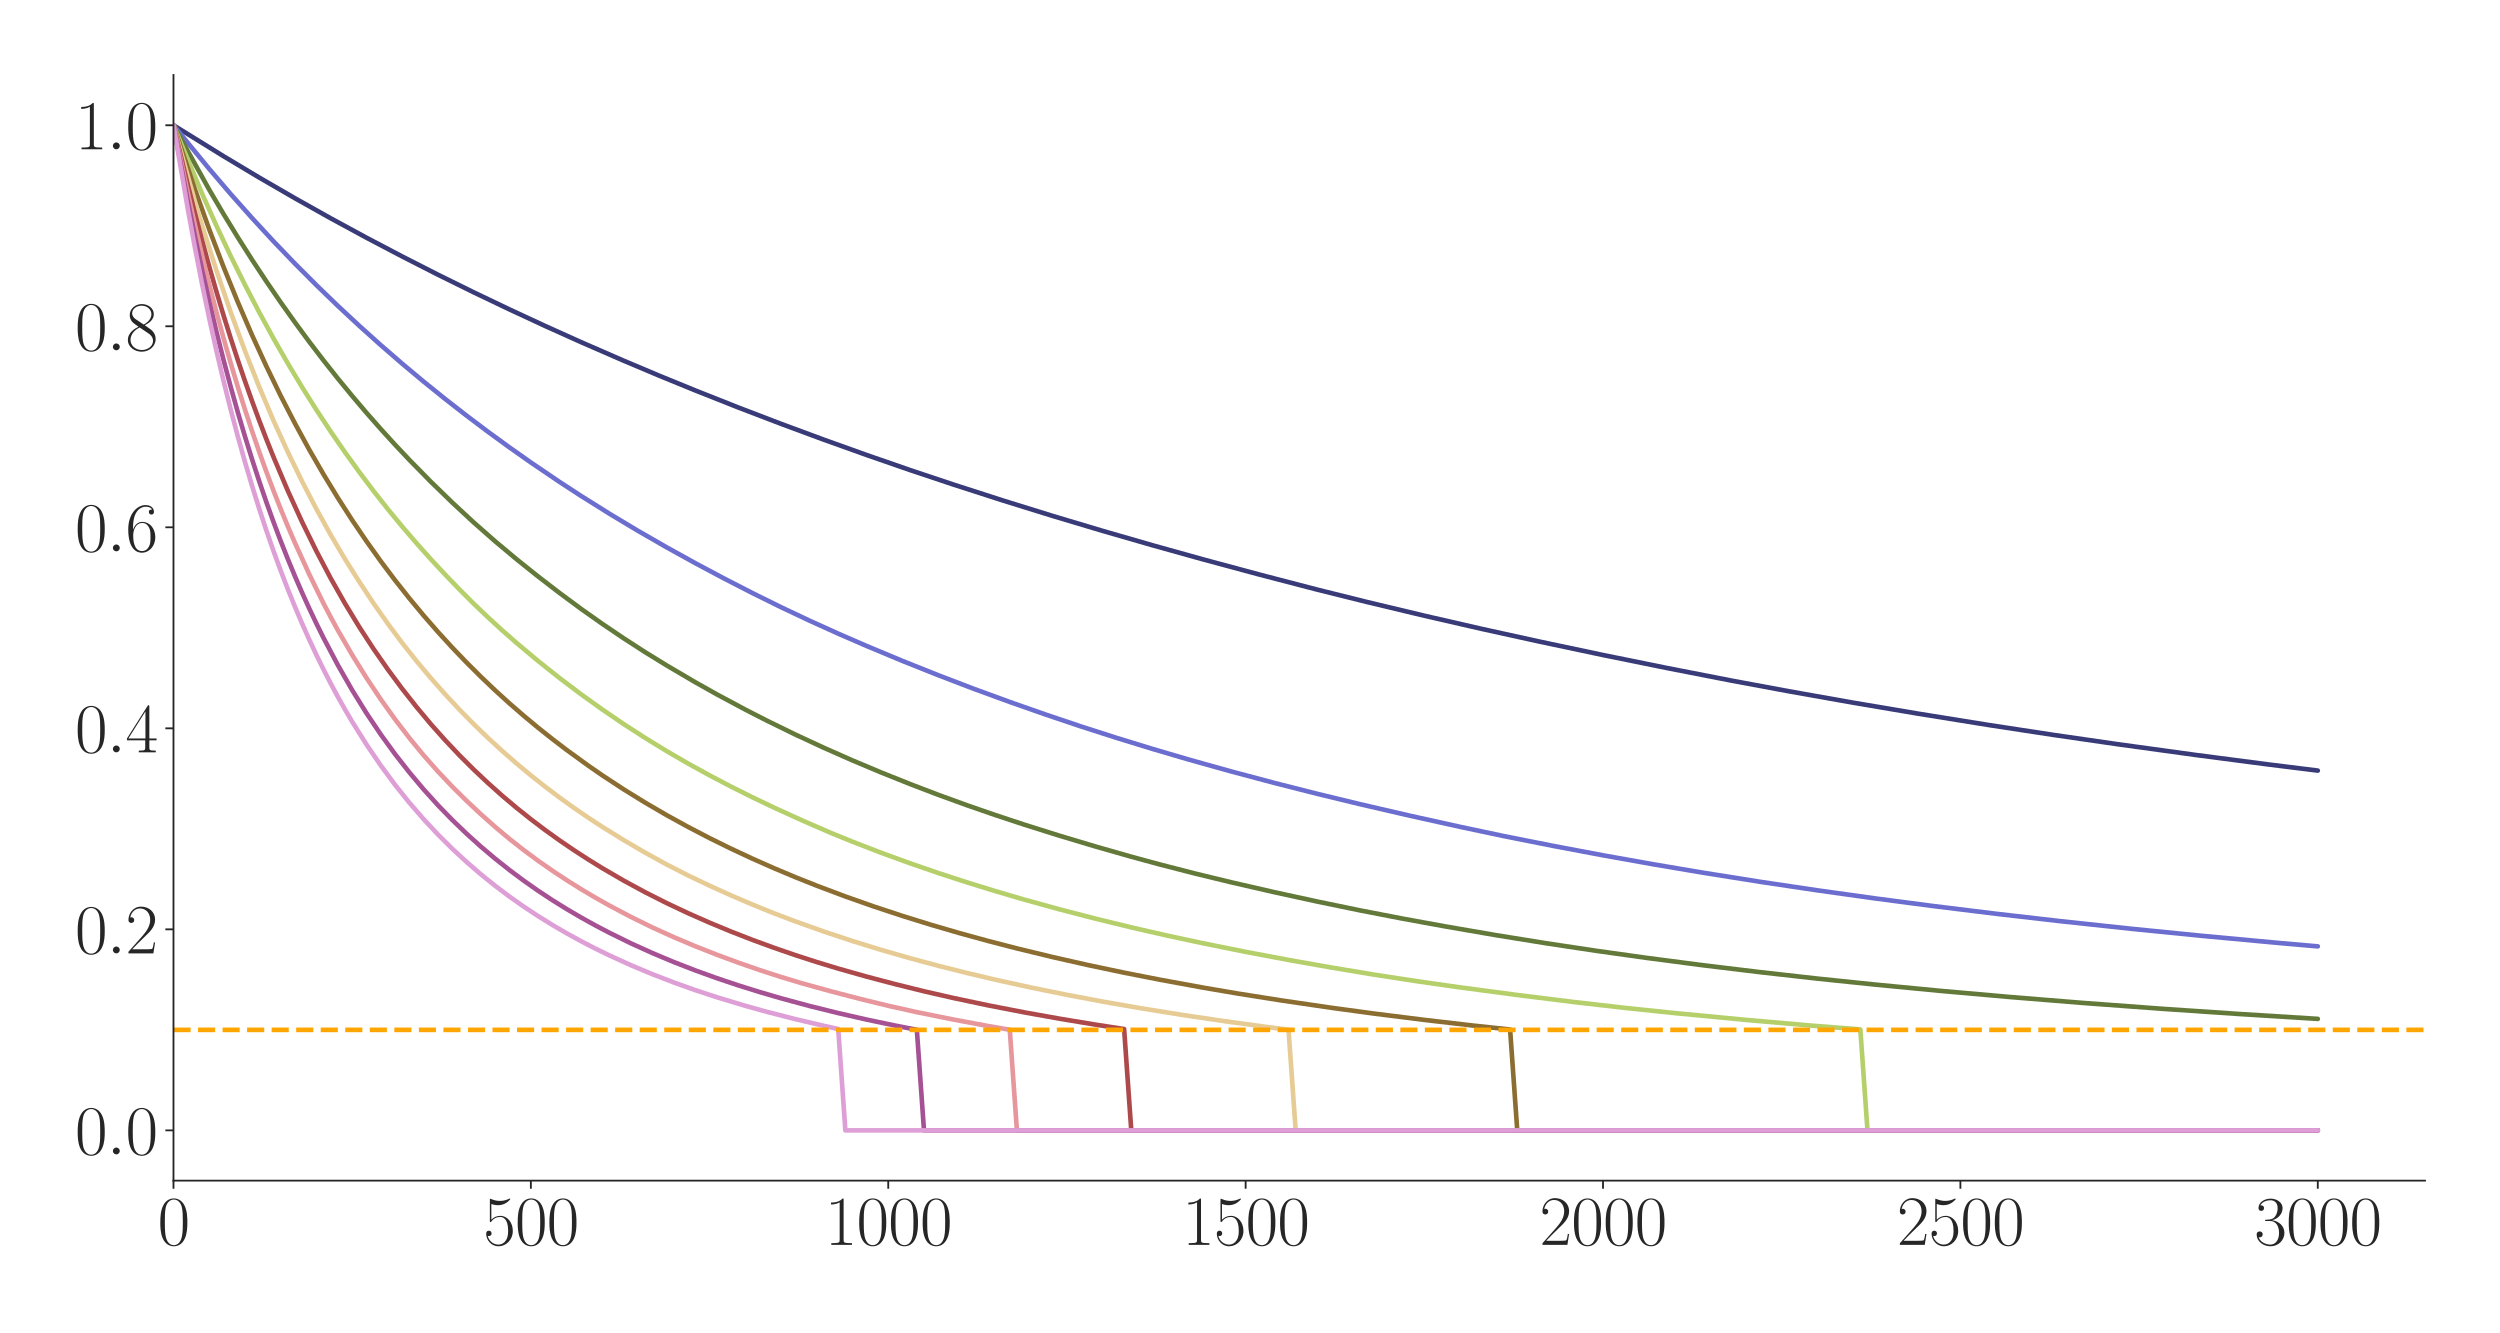 <?xml version="1.0" encoding="utf-8" standalone="no"?>
<!DOCTYPE svg PUBLIC "-//W3C//DTD SVG 1.1//EN"
  "http://www.w3.org/Graphics/SVG/1.1/DTD/svg11.dtd">
<svg xmlns:xlink="http://www.w3.org/1999/xlink" width="1080pt" height="576pt" viewBox="0 0 1080 576" xmlns="http://www.w3.org/2000/svg" version="1.1">
 <defs>
  <style type="text/css">*{stroke-linejoin: round; stroke-linecap: butt}</style>
 </defs>
 <g id="figure_1">
  <g id="patch_1">
   <path d="M 0 576 
L 1080 576 
L 1080 0 
L 0 0 
z
" style="fill: #ffffff"/>
  </g>
  <g id="axes_1">
   <g id="patch_2">
    <path d="M 74.943 510.031 
L 1047.6 510.031 
L 1047.6 32.4 
L 74.943 32.4 
z
" style="fill: #ffffff"/>
   </g>
   <g id="matplotlib.axis_1">
    <g id="xtick_1">
     <g id="line2d_1">
      <defs>
       <path id="m0e37712a59" d="M 0 0 
L 0 3.5 
" style="stroke: #262626; stroke-width: 0.8"/>
      </defs>
      <g>
       <use xlink:href="#m0e37712a59" x="74.943" y="510.031" style="fill: #262626; stroke: #262626; stroke-width: 0.8"/>
      </g>
     </g>
     <g id="text_1">
      <!-- $\mathdefault{0}$ -->
      <g style="fill: #262626" transform="translate(68.09 537.787) scale(0.3 -0.3)">
       <defs>
        <path id="CMR17-30" d="M 2688 2025 
C 2688 2416 2682 3080 2413 3591 
C 2176 4039 1798 4198 1466 4198 
C 1158 4198 768 4058 525 3597 
C 269 3118 243 2524 243 2025 
C 243 1661 250 1106 448 619 
C 723 -39 1216 -128 1466 -128 
C 1760 -128 2208 -7 2470 600 
C 2662 1042 2688 1559 2688 2025 
z
M 1466 -26 
C 1056 -26 813 325 723 812 
C 653 1188 653 1738 653 2096 
C 653 2588 653 2997 736 3387 
C 858 3929 1216 4096 1466 4096 
C 1728 4096 2067 3923 2189 3400 
C 2272 3036 2278 2607 2278 2096 
C 2278 1680 2278 1169 2202 792 
C 2067 95 1690 -26 1466 -26 
z
" transform="scale(0.016)"/>
       </defs>
       <use xlink:href="#CMR17-30" transform="scale(0.996)"/>
      </g>
     </g>
    </g>
    <g id="xtick_2">
     <g id="line2d_2">
      <g>
       <use xlink:href="#m0e37712a59" x="229.333" y="510.031" style="fill: #262626; stroke: #262626; stroke-width: 0.8"/>
      </g>
     </g>
     <g id="text_2">
      <!-- $\mathdefault{500}$ -->
      <g style="fill: #262626" transform="translate(208.773 537.787) scale(0.3 -0.3)">
       <defs>
        <path id="CMR17-35" d="M 730 3692 
C 794 3666 1056 3584 1325 3584 
C 1920 3584 2246 3911 2432 4100 
C 2432 4157 2432 4192 2394 4192 
C 2387 4192 2374 4192 2323 4163 
C 2099 4058 1837 3973 1517 3973 
C 1325 3973 1037 3999 723 4139 
C 653 4171 640 4171 634 4171 
C 602 4171 595 4164 595 4037 
L 595 2203 
C 595 2089 595 2057 659 2057 
C 691 2057 704 2070 736 2114 
C 941 2401 1222 2522 1542 2522 
C 1766 2522 2246 2382 2246 1289 
C 2246 1085 2246 715 2054 421 
C 1894 159 1645 25 1370 25 
C 947 25 518 320 403 814 
C 429 807 480 795 506 795 
C 589 795 749 840 749 1038 
C 749 1210 627 1280 506 1280 
C 358 1280 262 1190 262 1011 
C 262 454 704 -128 1382 -128 
C 2042 -128 2669 440 2669 1264 
C 2669 2030 2170 2624 1549 2624 
C 1222 2624 947 2503 730 2274 
L 730 3692 
z
" transform="scale(0.016)"/>
       </defs>
       <use xlink:href="#CMR17-35" transform="scale(0.996)"/>
       <use xlink:href="#CMR17-30" transform="translate(45.69 0) scale(0.996)"/>
       <use xlink:href="#CMR17-30" transform="translate(91.381 0) scale(0.996)"/>
      </g>
     </g>
    </g>
    <g id="xtick_3">
     <g id="line2d_3">
      <g>
       <use xlink:href="#m0e37712a59" x="383.723" y="510.031" style="fill: #262626; stroke: #262626; stroke-width: 0.8"/>
      </g>
     </g>
     <g id="text_3">
      <!-- $\mathdefault{1000}$ -->
      <g style="fill: #262626" transform="translate(356.309 537.787) scale(0.3 -0.3)">
       <defs>
        <path id="CMR17-31" d="M 1702 4058 
C 1702 4192 1696 4192 1606 4192 
C 1357 3916 979 3827 621 3827 
C 602 3827 570 3827 563 3808 
C 557 3795 557 3782 557 3648 
C 755 3648 1088 3686 1344 3839 
L 1344 461 
C 1344 236 1331 160 781 160 
L 589 160 
L 589 0 
C 896 0 1216 0 1523 0 
C 1830 0 2150 0 2458 0 
L 2458 160 
L 2266 160 
C 1715 160 1702 230 1702 458 
L 1702 4058 
z
" transform="scale(0.016)"/>
       </defs>
       <use xlink:href="#CMR17-31" transform="scale(0.996)"/>
       <use xlink:href="#CMR17-30" transform="translate(45.69 0) scale(0.996)"/>
       <use xlink:href="#CMR17-30" transform="translate(91.381 0) scale(0.996)"/>
       <use xlink:href="#CMR17-30" transform="translate(137.071 0) scale(0.996)"/>
      </g>
     </g>
    </g>
    <g id="xtick_4">
     <g id="line2d_4">
      <g>
       <use xlink:href="#m0e37712a59" x="538.113" y="510.031" style="fill: #262626; stroke: #262626; stroke-width: 0.8"/>
      </g>
     </g>
     <g id="text_4">
      <!-- $\mathdefault{1500}$ -->
      <g style="fill: #262626" transform="translate(510.699 537.787) scale(0.3 -0.3)">
       <use xlink:href="#CMR17-31" transform="scale(0.996)"/>
       <use xlink:href="#CMR17-35" transform="translate(45.69 0) scale(0.996)"/>
       <use xlink:href="#CMR17-30" transform="translate(91.381 0) scale(0.996)"/>
       <use xlink:href="#CMR17-30" transform="translate(137.071 0) scale(0.996)"/>
      </g>
     </g>
    </g>
    <g id="xtick_5">
     <g id="line2d_5">
      <g>
       <use xlink:href="#m0e37712a59" x="692.503" y="510.031" style="fill: #262626; stroke: #262626; stroke-width: 0.8"/>
      </g>
     </g>
     <g id="text_5">
      <!-- $\mathdefault{2000}$ -->
      <g style="fill: #262626" transform="translate(665.089 537.787) scale(0.3 -0.3)">
       <defs>
        <path id="CMR17-32" d="M 2669 989 
L 2554 989 
C 2490 536 2438 459 2413 420 
C 2381 369 1920 369 1830 369 
L 602 369 
C 832 619 1280 1072 1824 1597 
C 2214 1967 2669 2402 2669 3035 
C 2669 3790 2067 4224 1395 4224 
C 691 4224 262 3604 262 3030 
C 262 2780 448 2748 525 2748 
C 589 2748 781 2787 781 3010 
C 781 3207 614 3264 525 3264 
C 486 3264 448 3258 422 3245 
C 544 3790 915 4058 1306 4058 
C 1862 4058 2227 3617 2227 3035 
C 2227 2479 1901 2000 1536 1584 
L 262 146 
L 262 0 
L 2515 0 
L 2669 989 
z
" transform="scale(0.016)"/>
       </defs>
       <use xlink:href="#CMR17-32" transform="scale(0.996)"/>
       <use xlink:href="#CMR17-30" transform="translate(45.69 0) scale(0.996)"/>
       <use xlink:href="#CMR17-30" transform="translate(91.381 0) scale(0.996)"/>
       <use xlink:href="#CMR17-30" transform="translate(137.071 0) scale(0.996)"/>
      </g>
     </g>
    </g>
    <g id="xtick_6">
     <g id="line2d_6">
      <g>
       <use xlink:href="#m0e37712a59" x="846.893" y="510.031" style="fill: #262626; stroke: #262626; stroke-width: 0.8"/>
      </g>
     </g>
     <g id="text_6">
      <!-- $\mathdefault{2500}$ -->
      <g style="fill: #262626" transform="translate(819.479 537.787) scale(0.3 -0.3)">
       <use xlink:href="#CMR17-32" transform="scale(0.996)"/>
       <use xlink:href="#CMR17-35" transform="translate(45.69 0) scale(0.996)"/>
       <use xlink:href="#CMR17-30" transform="translate(91.381 0) scale(0.996)"/>
       <use xlink:href="#CMR17-30" transform="translate(137.071 0) scale(0.996)"/>
      </g>
     </g>
    </g>
    <g id="xtick_7">
     <g id="line2d_7">
      <g>
       <use xlink:href="#m0e37712a59" x="1001.283" y="510.031" style="fill: #262626; stroke: #262626; stroke-width: 0.8"/>
      </g>
     </g>
     <g id="text_7">
      <!-- $\mathdefault{3000}$ -->
      <g style="fill: #262626" transform="translate(973.869 537.787) scale(0.3 -0.3)">
       <defs>
        <path id="CMR17-33" d="M 1414 2157 
C 1984 2157 2234 1662 2234 1090 
C 2234 320 1824 25 1453 25 
C 1114 25 563 194 390 693 
C 422 680 454 680 486 680 
C 640 680 755 782 755 948 
C 755 1133 614 1216 486 1216 
C 378 1216 211 1165 211 926 
C 211 335 787 -128 1466 -128 
C 2176 -128 2720 430 2720 1085 
C 2720 1707 2208 2157 1600 2227 
C 2086 2328 2554 2756 2554 3329 
C 2554 3820 2048 4179 1472 4179 
C 890 4179 378 3829 378 3329 
C 378 3110 544 3072 627 3072 
C 762 3072 877 3155 877 3321 
C 877 3486 762 3569 627 3569 
C 602 3569 570 3569 544 3557 
C 730 3959 1235 4032 1459 4032 
C 1683 4032 2106 3925 2106 3320 
C 2106 3143 2080 2828 1862 2550 
C 1670 2304 1453 2304 1242 2284 
C 1210 2284 1062 2269 1037 2269 
C 992 2263 966 2257 966 2208 
C 966 2163 973 2157 1101 2157 
L 1414 2157 
z
" transform="scale(0.016)"/>
       </defs>
       <use xlink:href="#CMR17-33" transform="scale(0.996)"/>
       <use xlink:href="#CMR17-30" transform="translate(45.69 0) scale(0.996)"/>
       <use xlink:href="#CMR17-30" transform="translate(91.381 0) scale(0.996)"/>
       <use xlink:href="#CMR17-30" transform="translate(137.071 0) scale(0.996)"/>
      </g>
     </g>
    </g>
   </g>
   <g id="matplotlib.axis_2">
    <g id="ytick_1">
     <g id="line2d_8">
      <defs>
       <path id="m8896abe94e" d="M 0 0 
L -3.5 0 
" style="stroke: #262626; stroke-width: 0.8"/>
      </defs>
      <g>
       <use xlink:href="#m8896abe94e" x="74.943" y="488.321" style="fill: #262626; stroke: #262626; stroke-width: 0.8"/>
      </g>
     </g>
     <g id="text_8">
      <!-- $\mathdefault{0.0}$ -->
      <g style="fill: #262626" transform="translate(32.4 498.698) scale(0.3 -0.3)">
       <defs>
        <path id="CMMI12-3a" d="M 1178 307 
C 1178 492 1024 619 870 619 
C 685 619 557 466 557 313 
C 557 128 710 0 864 0 
C 1050 0 1178 153 1178 307 
z
" transform="scale(0.016)"/>
       </defs>
       <use xlink:href="#CMR17-30" transform="scale(0.996)"/>
       <use xlink:href="#CMMI12-3a" transform="translate(45.69 0) scale(0.996)"/>
       <use xlink:href="#CMR17-30" transform="translate(72.788 0) scale(0.996)"/>
      </g>
     </g>
    </g>
    <g id="ytick_2">
     <g id="line2d_9">
      <g>
       <use xlink:href="#m8896abe94e" x="74.943" y="401.479" style="fill: #262626; stroke: #262626; stroke-width: 0.8"/>
      </g>
     </g>
     <g id="text_9">
      <!-- $\mathdefault{0.2}$ -->
      <g style="fill: #262626" transform="translate(32.4 411.856) scale(0.3 -0.3)">
       <use xlink:href="#CMR17-30" transform="scale(0.996)"/>
       <use xlink:href="#CMMI12-3a" transform="translate(45.69 0) scale(0.996)"/>
       <use xlink:href="#CMR17-32" transform="translate(72.788 0) scale(0.996)"/>
      </g>
     </g>
    </g>
    <g id="ytick_3">
     <g id="line2d_10">
      <g>
       <use xlink:href="#m8896abe94e" x="74.943" y="314.637" style="fill: #262626; stroke: #262626; stroke-width: 0.8"/>
      </g>
     </g>
     <g id="text_10">
      <!-- $\mathdefault{0.4}$ -->
      <g style="fill: #262626" transform="translate(32.4 325.014) scale(0.3 -0.3)">
       <defs>
        <path id="CMR17-34" d="M 2150 4122 
C 2150 4256 2144 4256 2029 4256 
L 128 1254 
L 128 1088 
L 1779 1088 
L 1779 457 
C 1779 224 1766 160 1318 160 
L 1197 160 
L 1197 0 
C 1402 0 1747 0 1965 0 
C 2182 0 2528 0 2733 0 
L 2733 160 
L 2611 160 
C 2163 160 2150 224 2150 457 
L 2150 1088 
L 2803 1088 
L 2803 1254 
L 2150 1254 
L 2150 4122 
z
M 1798 3703 
L 1798 1254 
L 256 1254 
L 1798 3703 
z
" transform="scale(0.016)"/>
       </defs>
       <use xlink:href="#CMR17-30" transform="scale(0.996)"/>
       <use xlink:href="#CMMI12-3a" transform="translate(45.69 0) scale(0.996)"/>
       <use xlink:href="#CMR17-34" transform="translate(72.788 0) scale(0.996)"/>
      </g>
     </g>
    </g>
    <g id="ytick_4">
     <g id="line2d_11">
      <g>
       <use xlink:href="#m8896abe94e" x="74.943" y="227.795" style="fill: #262626; stroke: #262626; stroke-width: 0.8"/>
      </g>
     </g>
     <g id="text_11">
      <!-- $\mathdefault{0.6}$ -->
      <g style="fill: #262626" transform="translate(32.4 238.172) scale(0.3 -0.3)">
       <defs>
        <path id="CMR17-36" d="M 678 2176 
C 678 3690 1395 4032 1811 4032 
C 1946 4032 2272 4009 2400 3776 
C 2298 3776 2106 3776 2106 3553 
C 2106 3381 2246 3323 2336 3323 
C 2394 3323 2566 3348 2566 3560 
C 2566 3954 2246 4179 1805 4179 
C 1043 4179 243 3390 243 1984 
C 243 253 966 -128 1478 -128 
C 2099 -128 2688 427 2688 1283 
C 2688 2081 2170 2662 1517 2662 
C 1126 2662 838 2407 678 1960 
L 678 2176 
z
M 1478 25 
C 691 25 691 1200 691 1436 
C 691 1896 909 2560 1504 2560 
C 1613 2560 1926 2560 2138 2120 
C 2253 1870 2253 1609 2253 1289 
C 2253 944 2253 690 2118 434 
C 1978 171 1773 25 1478 25 
z
" transform="scale(0.016)"/>
       </defs>
       <use xlink:href="#CMR17-30" transform="scale(0.996)"/>
       <use xlink:href="#CMMI12-3a" transform="translate(45.69 0) scale(0.996)"/>
       <use xlink:href="#CMR17-36" transform="translate(72.788 0) scale(0.996)"/>
      </g>
     </g>
    </g>
    <g id="ytick_5">
     <g id="line2d_12">
      <g>
       <use xlink:href="#m8896abe94e" x="74.943" y="140.953" style="fill: #262626; stroke: #262626; stroke-width: 0.8"/>
      </g>
     </g>
     <g id="text_12">
      <!-- $\mathdefault{0.8}$ -->
      <g style="fill: #262626" transform="translate(32.4 151.33) scale(0.3 -0.3)">
       <defs>
        <path id="CMR17-38" d="M 1741 2264 
C 2144 2467 2554 2773 2554 3263 
C 2554 3841 1990 4179 1472 4179 
C 890 4179 378 3759 378 3180 
C 378 3021 416 2747 666 2505 
C 730 2442 998 2251 1171 2130 
C 883 1983 211 1634 211 934 
C 211 279 838 -128 1459 -128 
C 2144 -128 2720 362 2720 1010 
C 2720 1590 2330 1857 2074 2029 
L 1741 2264 
z
M 902 2822 
C 851 2854 595 3051 595 3351 
C 595 3739 998 4032 1459 4032 
C 1965 4032 2336 3676 2336 3262 
C 2336 2669 1670 2331 1638 2331 
C 1632 2331 1626 2331 1574 2370 
L 902 2822 
z
M 2080 1519 
C 2176 1449 2483 1240 2483 851 
C 2483 381 2010 25 1472 25 
C 890 25 448 438 448 940 
C 448 1443 838 1862 1280 2060 
L 2080 1519 
z
" transform="scale(0.016)"/>
       </defs>
       <use xlink:href="#CMR17-30" transform="scale(0.996)"/>
       <use xlink:href="#CMMI12-3a" transform="translate(45.69 0) scale(0.996)"/>
       <use xlink:href="#CMR17-38" transform="translate(72.788 0) scale(0.996)"/>
      </g>
     </g>
    </g>
    <g id="ytick_6">
     <g id="line2d_13">
      <g>
       <use xlink:href="#m8896abe94e" x="74.943" y="54.111" style="fill: #262626; stroke: #262626; stroke-width: 0.8"/>
      </g>
     </g>
     <g id="text_13">
      <!-- $\mathdefault{1.0}$ -->
      <g style="fill: #262626" transform="translate(32.4 64.488) scale(0.3 -0.3)">
       <use xlink:href="#CMR17-31" transform="scale(0.996)"/>
       <use xlink:href="#CMMI12-3a" transform="translate(45.69 0) scale(0.996)"/>
       <use xlink:href="#CMR17-30" transform="translate(72.788 0) scale(0.996)"/>
      </g>
     </g>
    </g>
   </g>
   <g id="line2d_14">
    <path d="M 74.943 54.111 
L 81.119 57.927 
L 96.558 67.478 
L 111.997 76.716 
L 127.436 85.654 
L 142.875 94.313 
L 158.314 102.69 
L 173.753 110.795 
L 189.192 118.666 
L 204.631 126.282 
L 220.07 133.66 
L 235.509 140.832 
L 250.948 147.778 
L 269.475 155.844 
L 284.914 162.357 
L 300.353 168.668 
L 318.88 176.008 
L 337.406 183.102 
L 355.933 189.959 
L 374.46 196.592 
L 392.987 203.013 
L 411.513 209.208 
L 433.128 216.178 
L 454.743 222.887 
L 476.357 229.347 
L 497.972 235.585 
L 519.586 241.616 
L 544.289 248.274 
L 568.991 254.704 
L 590.606 260.085 
L 615.308 265.994 
L 640.011 271.658 
L 664.713 277.091 
L 692.503 282.975 
L 720.293 288.618 
L 748.084 294.042 
L 772.786 298.631 
L 800.576 303.564 
L 828.366 308.259 
L 859.244 313.228 
L 887.034 317.474 
L 914.825 321.501 
L 948.79 326.18 
L 979.668 330.212 
L 1001.283 332.899 
L 1001.283 332.899 
" clip-path="url(#pe642e186e5)" style="fill: none; stroke: #393b79; stroke-width: 2; stroke-linecap: round"/>
   </g>
   <g id="line2d_15">
    <path d="M 74.943 54.111 
L 81.119 61.693 
L 90.382 72.972 
L 99.646 83.809 
L 108.909 94.229 
L 118.173 104.261 
L 127.436 113.908 
L 136.699 123.197 
L 145.963 132.153 
L 155.226 140.766 
L 164.49 149.095 
L 173.753 157.112 
L 183.016 164.858 
L 192.28 172.336 
L 201.543 179.547 
L 210.807 186.523 
L 220.07 193.267 
L 229.333 199.79 
L 241.685 208.165 
L 250.948 214.199 
L 263.299 221.937 
L 275.65 229.347 
L 288.002 236.45 
L 300.353 243.282 
L 312.704 249.859 
L 325.055 256.206 
L 337.406 262.31 
L 349.758 268.14 
L 362.109 273.733 
L 374.46 279.096 
L 389.899 285.536 
L 405.338 291.698 
L 420.777 297.607 
L 436.216 303.252 
L 451.655 308.665 
L 467.094 313.862 
L 482.533 318.819 
L 497.972 323.56 
L 513.411 328.095 
L 531.938 333.284 
L 550.464 338.215 
L 568.991 342.915 
L 587.518 347.405 
L 609.133 352.408 
L 630.747 357.192 
L 649.274 361.116 
L 670.889 365.419 
L 692.503 369.497 
L 714.118 373.36 
L 735.732 377.014 
L 760.435 380.943 
L 785.137 384.628 
L 809.84 388.086 
L 834.542 391.333 
L 862.332 394.755 
L 890.122 397.95 
L 921 401.264 
L 951.878 404.343 
L 985.844 407.489 
L 1001.283 408.833 
L 1001.283 408.833 
" clip-path="url(#pe642e186e5)" style="fill: none; stroke: #6b6ecf; stroke-width: 2; stroke-linecap: round"/>
   </g>
   <g id="line2d_16">
    <path d="M 74.943 54.111 
L 90.382 81.952 
L 96.558 92.448 
L 102.734 102.539 
L 108.909 112.257 
L 115.085 121.603 
L 121.26 130.618 
L 127.436 139.296 
L 133.612 147.67 
L 139.787 155.74 
L 145.963 163.531 
L 152.138 171.054 
L 158.314 178.322 
L 164.49 185.339 
L 170.665 192.116 
L 176.841 198.668 
L 186.104 208.1 
L 195.368 217.095 
L 204.631 225.687 
L 213.894 233.84 
L 223.158 241.592 
L 232.421 249.005 
L 241.685 256.131 
L 250.948 262.982 
L 260.211 269.518 
L 269.475 275.776 
L 278.738 281.76 
L 288.002 287.468 
L 300.353 294.724 
L 309.616 299.927 
L 321.967 306.546 
L 331.231 311.286 
L 343.582 317.322 
L 355.933 323.059 
L 368.284 328.509 
L 380.636 333.699 
L 392.987 338.646 
L 405.338 343.366 
L 417.689 347.852 
L 430.04 352.13 
L 442.391 356.212 
L 457.83 361.071 
L 473.269 365.691 
L 488.708 370.1 
L 501.06 373.454 
L 516.499 377.421 
L 531.938 381.165 
L 550.464 385.42 
L 568.991 389.458 
L 587.518 393.288 
L 606.045 396.875 
L 624.572 400.25 
L 646.186 403.98 
L 667.801 407.468 
L 689.415 410.731 
L 711.03 413.765 
L 735.732 416.999 
L 760.435 419.981 
L 785.137 422.759 
L 809.84 425.322 
L 837.63 427.997 
L 868.508 430.728 
L 899.386 433.232 
L 933.351 435.749 
L 967.317 438.048 
L 1001.283 440.156 
L 1001.283 440.156 
" clip-path="url(#pe642e186e5)" style="fill: none; stroke: #637939; stroke-width: 2; stroke-linecap: round"/>
   </g>
   <g id="line2d_17">
    <path d="M 74.943 54.111 
L 87.295 83.649 
L 93.47 97.468 
L 99.646 110.601 
L 105.821 123.073 
L 111.997 134.948 
L 118.173 146.249 
L 124.348 157.018 
L 130.524 167.294 
L 136.699 177.089 
L 142.875 186.45 
L 149.051 195.398 
L 155.226 203.961 
L 161.402 212.155 
L 167.577 219.984 
L 173.753 227.479 
L 179.929 234.66 
L 186.104 241.56 
L 192.28 248.202 
L 198.455 254.607 
L 204.631 260.786 
L 210.807 266.68 
L 216.982 272.334 
L 223.158 277.757 
L 232.421 285.519 
L 241.685 292.886 
L 250.948 299.883 
L 260.211 306.517 
L 269.475 312.834 
L 278.738 318.814 
L 288.002 324.481 
L 297.265 329.854 
L 306.528 334.956 
L 315.792 339.808 
L 325.055 344.437 
L 334.319 348.863 
L 346.67 354.488 
L 359.021 359.846 
L 368.284 363.62 
L 380.636 368.393 
L 392.987 372.894 
L 405.338 377.146 
L 417.689 381.17 
L 430.04 384.988 
L 442.391 388.606 
L 457.83 392.865 
L 473.269 396.866 
L 488.708 400.634 
L 504.147 404.157 
L 519.586 407.474 
L 538.113 411.208 
L 556.64 414.698 
L 575.167 417.979 
L 593.694 421.061 
L 612.22 423.908 
L 630.747 426.554 
L 655.45 429.837 
L 680.152 432.904 
L 701.767 435.388 
L 723.381 437.645 
L 754.259 440.595 
L 782.049 443.021 
L 803.664 444.715 
L 806.752 488.321 
L 1001.283 488.321 
L 1001.283 488.321 
" clip-path="url(#pe642e186e5)" style="fill: none; stroke: #b5cf6b; stroke-width: 2; stroke-linecap: round"/>
   </g>
   <g id="line2d_18">
    <path d="M 74.943 54.111 
L 84.207 81.789 
L 90.382 99.073 
L 96.558 115.293 
L 102.734 130.501 
L 108.909 144.829 
L 115.085 158.277 
L 121.26 170.994 
L 127.436 182.962 
L 133.612 194.291 
L 139.787 204.976 
L 145.963 215.108 
L 152.138 224.71 
L 158.314 233.819 
L 164.49 242.464 
L 170.665 250.676 
L 176.841 258.481 
L 183.016 265.911 
L 189.192 272.995 
L 195.368 279.751 
L 201.543 286.189 
L 207.719 292.341 
L 213.894 298.23 
L 220.07 303.844 
L 226.246 309.205 
L 232.421 314.334 
L 238.597 319.248 
L 244.772 323.96 
L 254.036 330.687 
L 260.211 334.962 
L 269.475 341.034 
L 278.738 346.755 
L 288.002 352.152 
L 297.265 357.245 
L 306.528 362.065 
L 315.792 366.63 
L 325.055 370.948 
L 334.319 375.046 
L 343.582 378.937 
L 352.845 382.629 
L 365.197 387.278 
L 377.548 391.625 
L 389.899 395.704 
L 402.25 399.534 
L 414.601 403.134 
L 426.952 406.523 
L 439.304 409.716 
L 454.743 413.456 
L 470.182 416.944 
L 485.621 420.197 
L 501.06 423.233 
L 519.586 426.628 
L 535.025 429.26 
L 553.552 432.189 
L 575.167 435.367 
L 593.694 437.881 
L 615.308 440.596 
L 636.923 443.105 
L 652.362 444.753 
L 655.45 488.321 
L 1001.283 488.321 
L 1001.283 488.321 
" clip-path="url(#pe642e186e5)" style="fill: none; stroke: #8c6d31; stroke-width: 2; stroke-linecap: round"/>
   </g>
   <g id="line2d_19">
    <path d="M 74.943 54.111 
L 84.207 87.015 
L 87.295 97.324 
L 93.47 116.783 
L 99.646 134.826 
L 105.821 151.59 
L 111.997 167.194 
L 118.173 181.747 
L 124.348 195.319 
L 130.524 208.012 
L 136.699 219.926 
L 142.875 231.102 
L 149.051 241.534 
L 155.226 251.361 
L 161.402 260.694 
L 167.577 269.482 
L 173.753 277.771 
L 179.929 285.571 
L 186.104 292.92 
L 192.28 299.91 
L 198.455 306.533 
L 204.631 312.813 
L 210.807 318.779 
L 216.982 324.441 
L 223.158 329.829 
L 229.333 334.959 
L 235.509 339.85 
L 241.685 344.513 
L 247.86 348.947 
L 254.036 353.176 
L 260.211 357.213 
L 269.475 362.957 
L 278.738 368.372 
L 288.002 373.468 
L 297.265 378.202 
L 306.528 382.62 
L 315.792 386.806 
L 325.055 390.777 
L 334.319 394.525 
L 343.582 398.041 
L 355.933 402.433 
L 368.284 406.535 
L 380.636 410.352 
L 392.987 413.903 
L 405.338 417.228 
L 417.689 420.33 
L 430.04 423.25 
L 445.479 426.634 
L 460.918 429.77 
L 476.357 432.683 
L 491.796 435.39 
L 510.323 438.381 
L 528.85 441.133 
L 547.377 443.661 
L 556.64 444.853 
L 559.728 488.321 
L 1001.283 488.321 
L 1001.283 488.321 
" clip-path="url(#pe642e186e5)" style="fill: none; stroke: #e7cb94; stroke-width: 2; stroke-linecap: round"/>
   </g>
   <g id="line2d_20">
    <path d="M 74.943 54.111 
L 81.119 79.835 
L 84.207 92.142 
L 87.295 103.908 
L 90.382 115.151 
L 93.47 125.916 
L 96.558 136.218 
L 99.646 146.088 
L 102.734 155.555 
L 105.821 164.627 
L 108.909 173.339 
L 111.997 181.705 
L 115.085 189.748 
L 118.173 197.48 
L 124.348 212.044 
L 130.524 225.543 
L 136.699 238.124 
L 142.875 249.854 
L 149.051 260.749 
L 155.226 270.901 
L 161.402 280.38 
L 167.577 289.246 
L 173.753 297.568 
L 179.929 305.411 
L 186.104 312.806 
L 192.28 319.734 
L 198.455 326.272 
L 204.631 332.44 
L 210.807 338.261 
L 216.982 343.776 
L 223.158 348.983 
L 229.333 353.914 
L 235.509 358.592 
L 241.685 363.025 
L 247.86 367.237 
L 254.036 371.243 
L 260.211 375.056 
L 269.475 380.448 
L 278.738 385.466 
L 288.002 390.143 
L 297.265 394.509 
L 306.528 398.593 
L 315.792 402.429 
L 325.055 406.033 
L 334.319 409.427 
L 343.582 412.618 
L 352.845 415.615 
L 362.109 418.428 
L 374.46 421.924 
L 386.811 425.179 
L 399.162 428.233 
L 411.513 431.06 
L 426.952 434.328 
L 442.391 437.328 
L 457.83 440.094 
L 473.269 442.644 
L 485.621 444.547 
L 488.708 488.321 
L 1001.283 488.321 
L 1001.283 488.321 
" clip-path="url(#pe642e186e5)" style="fill: none; stroke: #ad494a; stroke-width: 2; stroke-linecap: round"/>
   </g>
   <g id="line2d_21">
    <path d="M 74.943 54.111 
L 81.119 83.328 
L 84.207 97.174 
L 87.295 110.332 
L 90.382 122.826 
L 93.47 134.722 
L 96.558 146.041 
L 99.646 156.827 
L 102.734 167.119 
L 105.821 176.929 
L 108.909 186.303 
L 111.997 195.264 
L 115.085 203.838 
L 118.173 212.044 
L 121.26 219.882 
L 124.348 227.386 
L 127.436 234.575 
L 133.612 248.132 
L 139.787 260.729 
L 142.875 266.629 
L 145.963 272.289 
L 152.138 282.94 
L 158.314 292.858 
L 164.49 302.111 
L 170.665 310.747 
L 176.841 318.806 
L 183.016 326.299 
L 189.192 333.285 
L 195.368 339.812 
L 201.543 345.941 
L 207.719 351.722 
L 213.894 357.209 
L 220.07 362.396 
L 226.246 367.242 
L 232.421 371.811 
L 238.597 376.124 
L 244.772 380.205 
L 250.948 384.073 
L 257.124 387.742 
L 263.299 391.216 
L 272.563 396.109 
L 281.826 400.658 
L 291.089 404.862 
L 300.353 408.772 
L 309.616 412.422 
L 318.88 415.839 
L 328.143 419.058 
L 337.406 422.061 
L 346.67 424.844 
L 359.021 428.267 
L 371.372 431.476 
L 383.723 434.501 
L 396.074 437.249 
L 411.513 440.381 
L 426.952 443.255 
L 436.216 444.866 
L 439.304 488.321 
L 1001.283 488.321 
L 1001.283 488.321 
" clip-path="url(#pe642e186e5)" style="fill: none; stroke: #e7969c; stroke-width: 2; stroke-linecap: round"/>
   </g>
   <g id="line2d_22">
    <path d="M 74.943 54.111 
L 81.119 86.779 
L 84.207 102.113 
L 87.295 116.599 
L 90.382 130.27 
L 93.47 143.216 
L 96.558 155.464 
L 99.646 167.075 
L 102.734 178.098 
L 105.821 188.551 
L 108.909 198.492 
L 111.997 207.951 
L 115.085 216.964 
L 118.173 225.554 
L 121.26 233.729 
L 124.348 241.53 
L 127.436 248.984 
L 130.524 256.097 
L 133.612 262.893 
L 136.699 269.4 
L 139.787 275.637 
L 145.963 287.339 
L 152.138 298.144 
L 158.314 308.092 
L 164.49 317.29 
L 170.665 325.79 
L 176.841 333.672 
L 183.016 341.015 
L 189.192 347.851 
L 195.368 354.208 
L 201.543 360.152 
L 207.719 365.72 
L 213.894 370.937 
L 220.07 375.836 
L 226.246 380.443 
L 232.421 384.777 
L 238.597 388.853 
L 244.772 392.693 
L 250.948 396.317 
L 257.124 399.738 
L 263.299 402.976 
L 272.563 407.527 
L 281.826 411.72 
L 291.089 415.611 
L 300.353 419.208 
L 309.616 422.552 
L 318.88 425.659 
L 328.143 428.557 
L 337.406 431.262 
L 349.758 434.6 
L 362.109 437.66 
L 374.46 440.476 
L 386.811 443.067 
L 396.074 444.876 
L 399.162 488.321 
L 1001.283 488.321 
L 1001.283 488.321 
" clip-path="url(#pe642e186e5)" style="fill: none; stroke: #a55194; stroke-width: 2; stroke-linecap: round"/>
   </g>
   <g id="line2d_23">
    <path d="M 74.943 54.111 
L 81.119 90.186 
L 84.207 106.96 
L 87.295 122.716 
L 90.382 137.492 
L 93.47 151.414 
L 96.558 164.508 
L 99.646 176.863 
L 102.734 188.53 
L 105.821 199.543 
L 108.909 209.967 
L 111.997 219.846 
L 115.085 229.21 
L 118.173 238.097 
L 121.26 246.532 
L 124.348 254.549 
L 127.436 262.173 
L 130.524 269.435 
L 133.612 276.364 
L 136.699 282.963 
L 139.787 289.261 
L 142.875 295.284 
L 145.963 301.045 
L 149.051 306.534 
L 152.138 311.782 
L 158.314 321.621 
L 164.49 330.685 
L 170.665 339.055 
L 176.841 346.764 
L 183.016 353.896 
L 189.192 360.504 
L 195.368 366.65 
L 201.543 372.36 
L 207.719 377.688 
L 213.894 382.655 
L 220.07 387.306 
L 226.246 391.654 
L 232.421 395.734 
L 238.597 399.564 
L 244.772 403.165 
L 250.948 406.554 
L 257.124 409.748 
L 263.299 412.761 
L 272.563 416.976 
L 281.826 420.854 
L 291.089 424.426 
L 300.353 427.735 
L 309.616 430.786 
L 321.967 434.514 
L 331.231 437.096 
L 343.582 440.258 
L 355.933 443.168 
L 362.109 444.517 
L 365.197 488.321 
L 1001.283 488.321 
L 1001.283 488.321 
" clip-path="url(#pe642e186e5)" style="fill: none; stroke: #de9ed6; stroke-width: 2; stroke-linecap: round"/>
   </g>
   <g id="line2d_24">
    <path d="M 74.943 444.9 
L 1047.6 444.9 
" clip-path="url(#pe642e186e5)" style="fill: none; stroke-dasharray: 7.4,3.2; stroke-dashoffset: 0; stroke: #ffa500; stroke-width: 2"/>
   </g>
   <g id="patch_3">
    <path d="M 74.943 510.031 
L 74.943 32.4 
" style="fill: none; stroke: #262626; stroke-width: 0.8; stroke-linejoin: miter; stroke-linecap: square"/>
   </g>
   <g id="patch_4">
    <path d="M 74.943 510.031 
L 1047.6 510.031 
" style="fill: none; stroke: #262626; stroke-width: 0.8; stroke-linejoin: miter; stroke-linecap: square"/>
   </g>
  </g>
 </g>
 <defs>
  <clipPath id="pe642e186e5">
   <rect x="74.943" y="32.4" width="972.657" height="477.631"/>
  </clipPath>
 </defs>
</svg>
